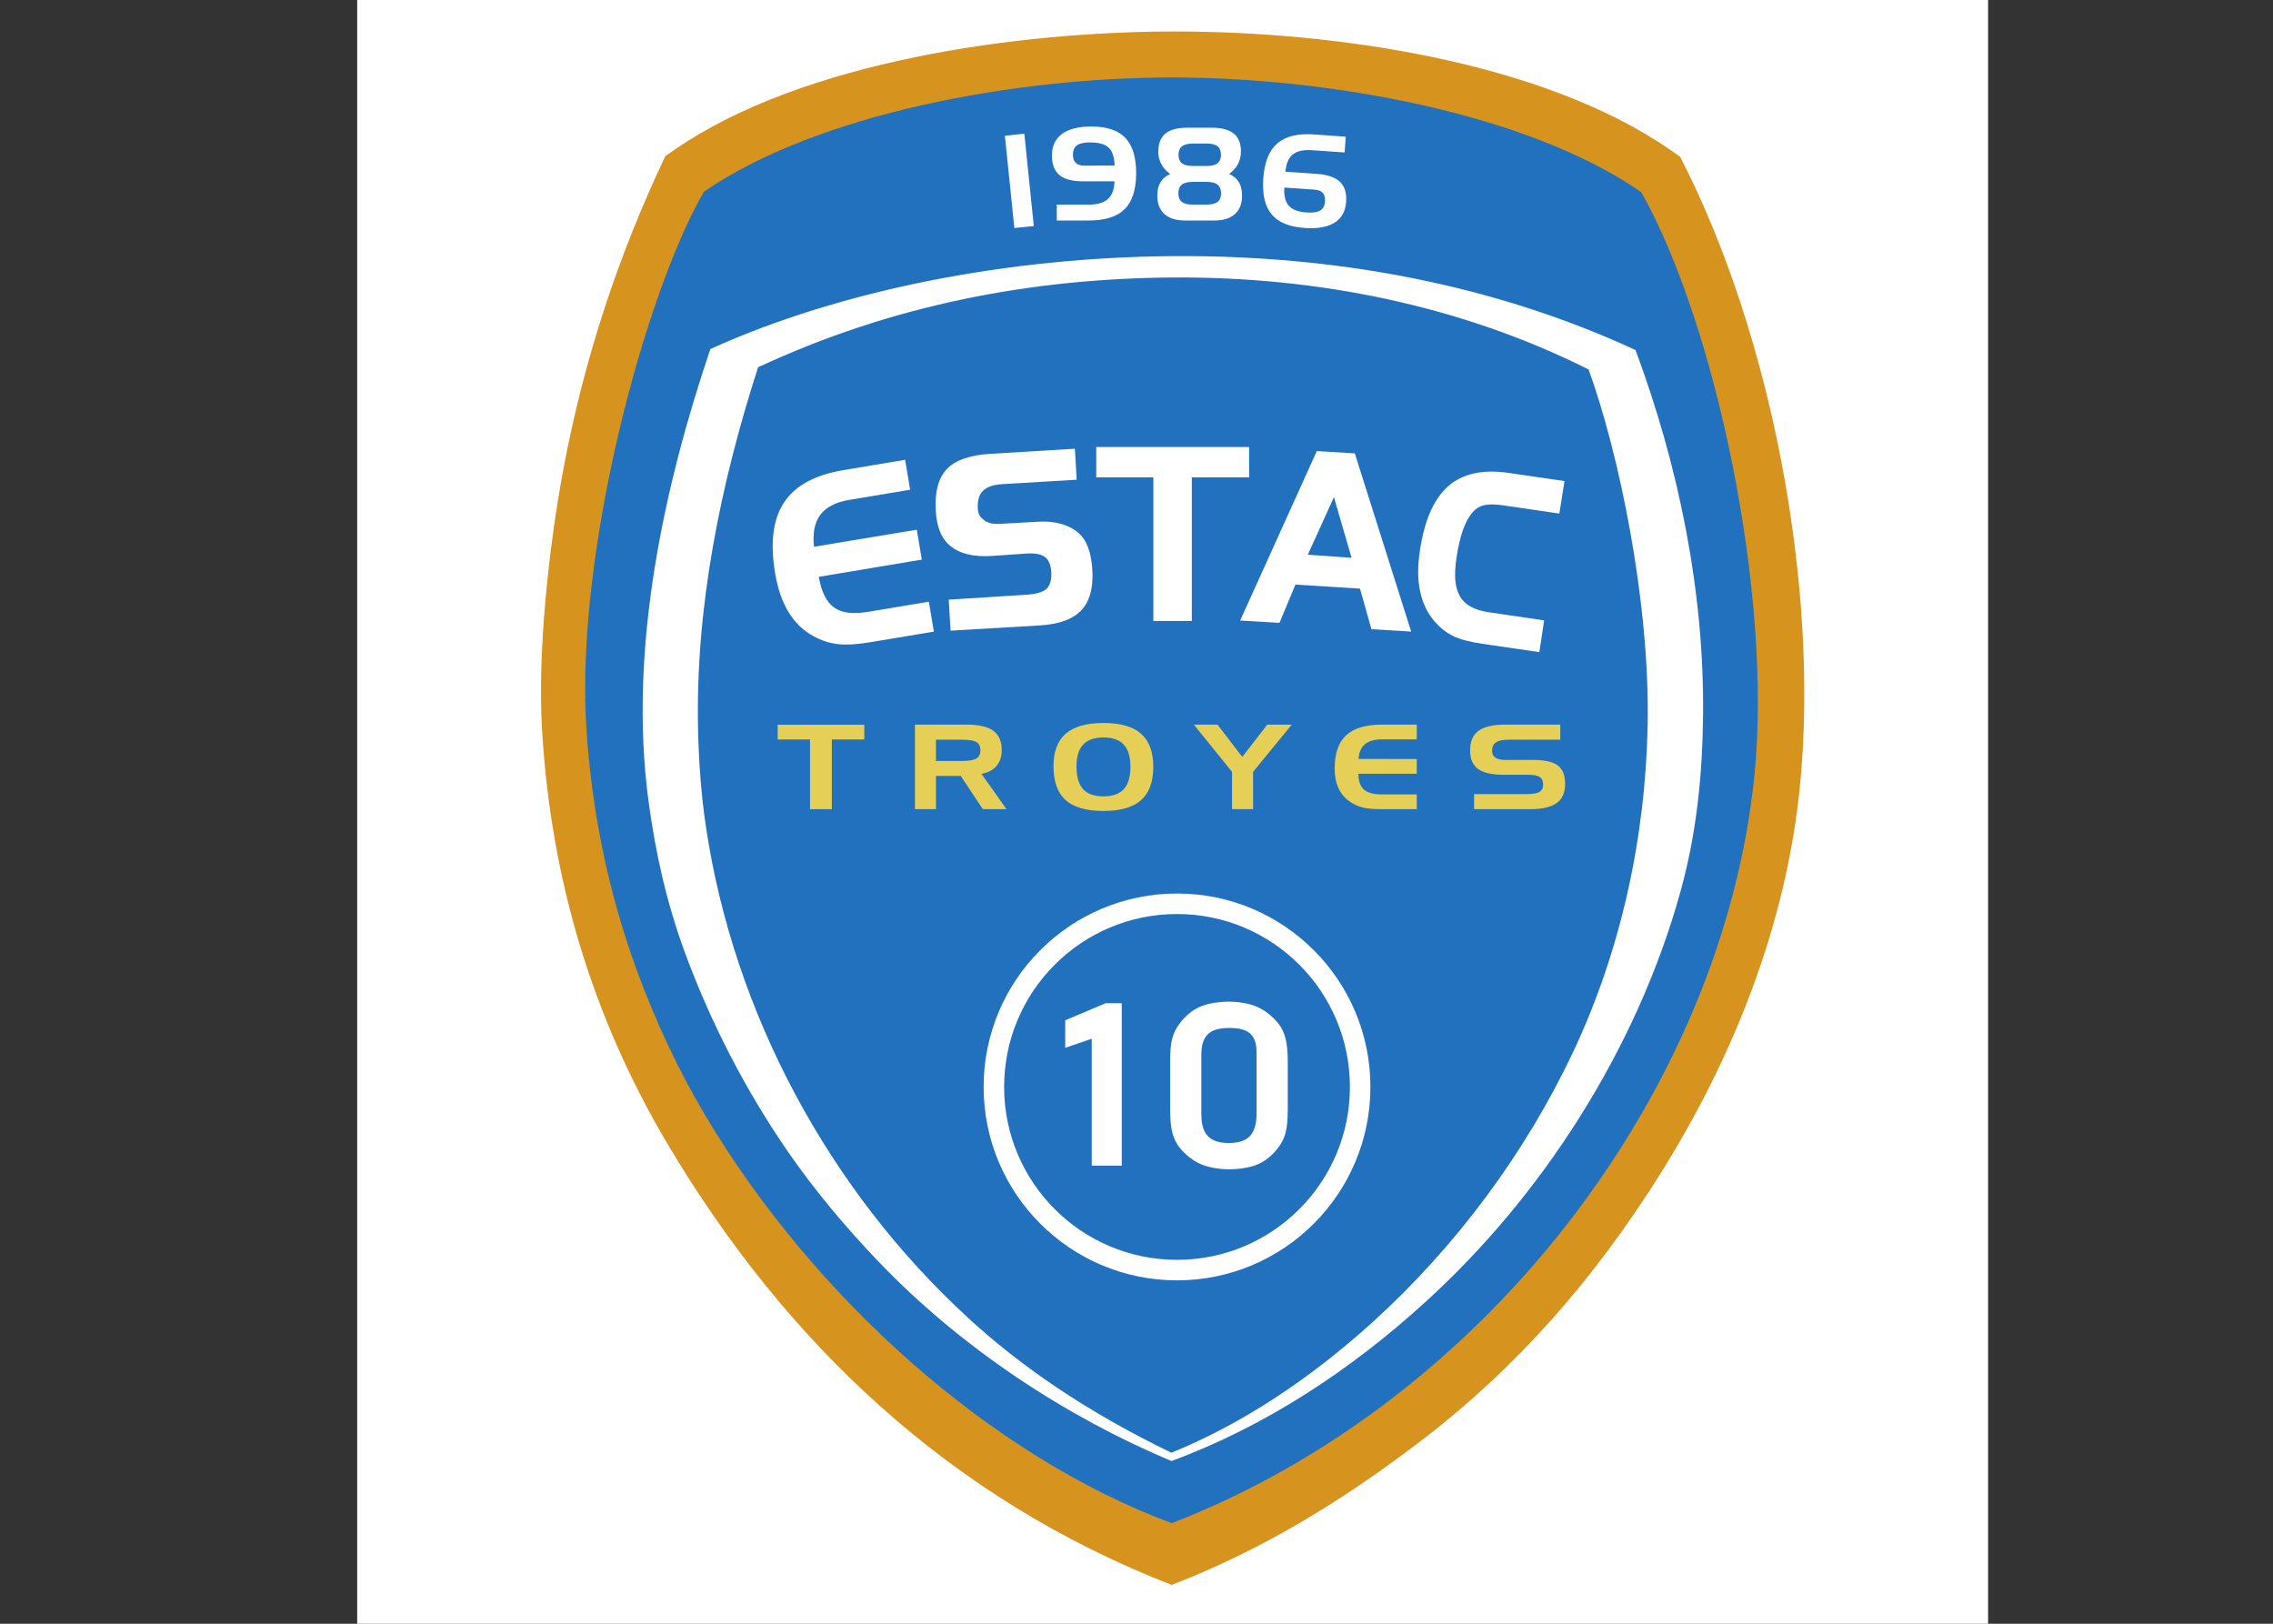 <?xml version="1.0" encoding="UTF-8" standalone="no"?>
<!-- Created with Inkscape (http://www.inkscape.org/) -->

<svg
   xmlns:dc="http://purl.org/dc/elements/1.1/"
   xmlns:cc="http://creativecommons.org/ns#"
   xmlns:rdf="http://www.w3.org/1999/02/22-rdf-syntax-ns#"
   xmlns:svg="http://www.w3.org/2000/svg"
   xmlns="http://www.w3.org/2000/svg"
   version="1.1"
   width="280"
   height="200"
   id="svg2"
   xml:space="preserve"><rect width="100%" height="100%" fill="#333333" stroke="none"/><defs
     id="defs6" /><g
     transform="matrix(1.25,0,0,-1.25,-272.048,472.431)"
     id="g10"><g
       transform="matrix(0.027,0,0,0.027,252.838,217.863)"
       id="g12"><path
         d="m 0,3.07 5952.76,0 0,5952.76 -5952.76,0 L 0,3.07 z"
         id="path14"
         style="fill:#ffffff;fill-opacity:1;fill-rule:evenodd;stroke:none" /><path
         d="M 5266.21,3062.64 C 5216.37,2554.3 5022,2066.14 4750.29,1635.46 4514.59,1261.86 4236.63,941.375 3885.82,672.957 3601.45,455.371 3307.73,274.141 2972.96,144.805 2155.7,461.859 1560.73,1036.22 1136.54,1747.74 857.094,2216.48 706.891,2722.55 674.715,3266.2 c -16.828,284.35 24.777,664.83 76.715,944.34 77.019,414.47 204.84,793.38 373.3,1148.78 l 34.61,23.87 c 470.61,324.53 1259.45,430.9 1826.46,430.9 568.92,0 1336.25,-105.48 1807.74,-432.84 l 35.05,-24.33 c 331.75,-642.47 509.04,-1565.94 437.62,-2294.28"
         id="path16"
         style="fill:#d6931d;fill-opacity:1;fill-rule:evenodd;stroke:none" /><path
         d="m 1265.54,5229.16 c 414.15,285.56 1136.16,417.1 1707.42,417.1 571.27,0 1297.96,-129.88 1713.88,-418.68 268,-473.24 481.34,-1463.25 412.52,-2132.98 -48.9,-475.81 -223.2,-936.85 -481.63,-1346.48 C 4393.43,1392.58 4104.37,1075.74 3772.14,821.539 3526.46,633.555 3257.16,479.82 2972.96,370.02 c -659.2,244.644 -1304.84,821.2 -1701.39,1486.36 -101.08,169.54 -182.98,347.85 -248.31,524.35 -107.217,289.65 -169.401,598.09 -187.455,902.95 -37.395,631.49 213.145,1571.65 429.735,1945.48"
         id="path18"
         style="fill:#2271bf;fill-opacity:1;fill-rule:evenodd;stroke:none" /><path
         d="m 1289.09,4655.2 c -165,-488.04 -301.906,-1090.01 -225.25,-1653.56 25.82,-189.85 65.85,-369.49 134.87,-555.96 93.47,-252.54 221.28,-499.77 374.81,-721.67 97.66,-141.15 209.48,-274.16 329.02,-399.05 303.6,-317.17 684.94,-566.362 1069.39,-728.14 346.28,127.723 658.12,335.2 928.72,581.92 214.31,195.4 403.14,422.38 558.85,669.2 161.79,256.45 290.11,536.34 370.93,829.03 58.75,212.73 79.8,425.08 81.97,644.97 4.44,450.25 -90.7,911.7 -246.65,1329.55 -515.57,238.76 -1093.43,347.03 -1688.35,342.75 -594.94,-4.28 -1206.98,-121.14 -1688.31,-339.04 z m 174.15,-66.7 c -137.7,-427.32 -228.11,-873.21 -219.13,-1315.61 2.44,-120.33 10.83,-240.4 28.59,-359.77 101.3,-680.82 448.15,-1325.88 955.93,-1792.78 190.9,-175.531 428.3,-340.652 743.01,-493.172 262.89,106.352 512.41,275.703 731.47,473.722 309.99,280.23 562.21,624.31 732.82,984.17 177.4,374.17 267.09,790.85 274.31,1203.42 7.74,442.32 -104.14,985.73 -215.76,1292.14 -465.43,233.63 -991.55,339.42 -1518.94,335.62 -516.52,-3.72 -1024.69,-100.28 -1512.3,-327.74"
         id="path20"
         style="fill:#ffffff;fill-opacity:1;fill-rule:evenodd;stroke:none" /><path
         d="m 2992.34,2668.02 c 389.79,0 705.88,-316.1 705.88,-705.88 0,-389.78 -316.09,-705.87 -705.88,-705.87 -389.77,0 -705.87,316.09 -705.87,705.87 0,389.78 316.1,705.88 705.87,705.88 z m 0.01,-74.84 c 348.45,0 631.04,-282.58 631.04,-631.04 0,-348.45 -282.59,-631.04 -631.04,-631.04 -348.46,0 -631.05,282.59 -631.05,631.04 0,348.46 282.59,631.04 631.05,631.04"
         id="path22"
         style="fill:#ffffff;fill-opacity:1;fill-rule:evenodd;stroke:none" /><path
         d="m 1795.58,4104.52 c -48.96,-8.18 -84.1,-26.32 -105.12,-54.39 -20.86,-28.02 -28.67,-66.89 -23,-116.52 l 375.15,62.25 18.25,-109.2 -375.97,-62.83 c 9.43,-54.54 27.82,-91.88 55.47,-111.8 27.5,-19.95 68.72,-25.33 123.52,-16.17 l 222.65,37.21 18.25,-109.18 -229.24,-38.32 c -50.46,-8.43 -90.99,-10.87 -121.27,-7.39 -30.31,3.61 -59.92,13.18 -88.56,28.89 -37.37,20.09 -67.65,49.3 -91.13,87.58 -23.33,38.3 -39.79,86.14 -49.33,143.2 -18.54,110.94 -7.51,196.89 33.06,257.99 40.6,60.96 112.71,100.1 216.47,117.44 l 225.19,37.64 18.26,-109.19 -222.65,-37.21"
         id="path24"
         style="fill:#ffffff;fill-opacity:1;fill-rule:nonzero;stroke:none" /><path
         d="m 2626.21,4178.18 -271.68,-16.13 c -32.52,-1.92 -55.87,-9.98 -70.24,-24.09 -14.44,-14.18 -20.8,-35.53 -19.12,-64.25 1.35,-23.13 8.89,-31.96 22.49,-42.72 13.52,-10.7 33.13,-15.29 58.65,-13.86 l 141.03,7.9 c 66.96,3.75 115.46,-15.1 145.38,-41.02 30,-25.99 46.85,-71.18 50.64,-135.72 3.83,-65.27 -9.68,-114.27 -40.56,-146.84 -30.86,-32.56 -81.39,-50.91 -151.59,-55.03 l -325.46,-19.1 -6.64,113.16 283.73,17.97 c 34.82,2.21 58.97,9.05 72.6,20.97 13.54,11.85 19.6,35.39 18.1,61.02 -1.55,26.52 -9.15,45.01 -22.9,55.44 -13.74,10.42 -36.38,15.05 -68.07,12.85 l -122.02,-8.48 c -73.83,-5.12 -121.55,8.9 -154.24,35.15 -33.27,26.72 -50.87,67.92 -54.56,130.83 -3.95,67.48 9.49,117.67 40.2,150.66 30.69,33 86.3,51.38 157.3,55.68 l 310.31,18.78 6.65,-113.17"
         id="path26"
         style="fill:#ffffff;fill-opacity:1;fill-rule:nonzero;stroke:none" /><path
         d="m 2905.95,4186.8 -208.4,0 0,110.7 557.97,0 0,-110.7 -209.14,0 0,-524.14 -140.43,0 0,524.14"
         id="path28"
         style="fill:#ffffff;fill-opacity:1;fill-rule:nonzero;stroke:none" /><path
         d="m 3469.7,3904.45 159.67,-11.2 -64.23,221.6 -95.44,-210.4 z m 32.9,378.28 138.65,-8.37 205.77,-650.43 -145.11,8.8 -41.7,148.02 -235.64,14.73 -58.22,-139.62 -143.61,8.39 279.86,618.48"
         id="path30"
         style="fill:#ffffff;fill-opacity:1;fill-rule:nonzero;stroke:none" /><path
         d="m 4185.59,4084.24 c -50.96,7.45 -86.96,6.61 -114.5,-24.99 -27.47,-31.52 -47.16,-87.1 -58.78,-166.7 -10.06,-68.92 -4.91,-107.98 12.5,-139.4 17.4,-31.38 52.52,-50.94 105.39,-58.65 l 202.2,-29.54 -17.6,-115.94 -208.19,30.41 c -45.93,6.7 -81.49,16.16 -106.47,28.38 -25.02,12.24 -47.57,30.14 -67.83,53.46 -26.2,30.16 -43.75,66.83 -52.75,110.18 -9,43.41 -9.33,89.05 -0.97,146.3 16.26,111.29 50.67,190.11 103.25,236.58 52.57,46.31 126.01,62.59 220.18,48.84 l 204.66,-29.9 -18.89,-118.56 -202.2,29.53"
         id="path32"
         style="fill:#ffffff;fill-opacity:1;fill-rule:nonzero;stroke:none" /><path
         d="m 1652.88,3230.22 -118.07,0 0,53.73 316.12,0 0,-53.73 -118.49,0 0,-254.38 -79.56,0 0,254.38"
         id="path34"
         style="fill:#e6cf56;fill-opacity:1;fill-rule:nonzero;stroke:none" /><path
         d="m 2206.67,3229.36 -94.15,0 0,-77.58 94.15,0 c 25.53,0 43.25,2.94 53.18,8.81 9.92,5.87 14.93,15.9 14.93,30.16 0,14.18 -4.83,24.14 -14.5,29.95 -9.76,5.8 -27.57,8.66 -53.61,8.66 z m -170.91,55.02 189.06,0 c 44.11,0 76.42,-7.45 96.95,-22.42 20.52,-14.98 30.79,-38.47 30.79,-70.35 0,-23.64 -6.36,-42.91 -19,-57.88 -12.72,-14.98 -30.96,-24.64 -54.79,-28.94 l 91.18,-128.95 -86.43,0 -80.58,121.35 -90.42,0 0,-121.35 -76.76,0 0,308.54"
         id="path36"
         style="fill:#e6cf56;fill-opacity:1;fill-rule:nonzero;stroke:none" /><path
         d="m 2541.45,3133.23 c 0,53.08 15.01,92.55 45.04,118.41 30.11,25.86 75.83,38.83 137.24,38.83 61.91,0 107.72,-13.11 137.41,-39.26 29.77,-26.14 44.61,-66.55 44.61,-121.14 0,-54.51 -14.84,-94.98 -44.61,-121.28 -29.69,-26.29 -75.5,-39.47 -137.41,-39.47 -62.6,0 -108.57,13.25 -138.09,39.69 -29.43,26.43 -44.19,67.84 -44.19,124.22 z m 182.28,104.37 c -32.91,0 -57.59,-8.67 -73.88,-26 -16.28,-17.41 -24.43,-43.63 -24.43,-78.73 0,-38.11 7.89,-65.98 23.75,-83.67 15.78,-17.7 40.63,-26.58 74.56,-26.58 33.42,0 58.18,8.81 74.38,26.36 16.12,17.55 24.18,44.63 24.18,81.17 0,36.6 -8.06,63.68 -24.18,81.23 -16.2,17.48 -40.96,26.22 -74.38,26.22"
         id="path38"
         style="fill:#e6cf56;fill-opacity:1;fill-rule:nonzero;stroke:none" /><path
         d="m 3053.76,3284.38 86.51,0 90.17,-117.77 91.43,117.77 89.23,0 -141.14,-172.29 0,-136.25 -76.76,0 0,136.25 -139.44,172.29"
         id="path40"
         style="fill:#e6cf56;fill-opacity:1;fill-rule:nonzero;stroke:none" /><path
         d="m 3741.3,3230.65 c -27.73,0 -48.76,-5.87 -62.93,-17.62 -14.08,-11.75 -21.97,-29.73 -23.41,-53.94 l 212.47,-0.21 0,-53.74 -212.98,0 c 0.17,-26.86 6.87,-46.2 20.27,-57.95 13.32,-11.75 35.54,-17.62 66.58,-17.62 l 126.13,0 0,-53.73 -129.86,0 c -28.58,0 -51.14,2.08 -67.52,6.16 -16.37,4.16 -31.8,11.11 -46.14,20.92 -18.74,12.61 -32.74,29.01 -42.15,49.22 -9.33,20.2 -13.99,44.41 -13.99,72.49 0,54.59 13.99,94.85 41.98,120.85 27.99,25.93 71.33,38.9 130.11,38.9 l 127.57,0 0,-53.73 -126.13,0"
         id="path42"
         style="fill:#e6cf56;fill-opacity:1;fill-rule:nonzero;stroke:none" /><path
         d="m 4391.27,3229.36 -189.82,0 c -20.44,0 -35.37,-3.22 -44.87,-9.67 -9.59,-6.44 -14.33,-16.62 -14.33,-30.59 0,-11.24 4.07,-19.62 12.21,-25.21 8.06,-5.59 20.18,-8.38 36.22,-8.38 l 101.7,0 c 42.07,0 72.01,-6.74 89.82,-20.13 17.81,-13.47 26.72,-35.83 26.72,-67.2 0,-31.73 -10.26,-55.09 -30.79,-69.99 -20.53,-14.9 -52.84,-22.35 -96.95,-22.35 l -204.5,0 0,55.02 192.37,0 c 21.88,0 37.24,2.72 46.22,8.09 8.91,5.37 13.41,14.26 13.41,26.72 0,12.9 -4.07,22.07 -12.3,27.51 -8.23,5.45 -22.22,8.17 -42.16,8.17 l -90.76,0 c -42.07,0 -72.77,7.09 -92.28,21.28 -19.42,14.25 -29.18,36.67 -29.18,67.26 0,32.81 10.27,56.74 30.71,71.85 20.44,15.12 52.93,22.64 97.54,22.64 l 201.02,0 0,-55.02"
         id="path44"
         style="fill:#e6cf56;fill-opacity:1;fill-rule:nonzero;stroke:none" /><path
         d="m 2364.06,5433.7 71.03,7.27 34.51,-336.91 -71.03,-7.28 -34.51,336.92"
         id="path46"
         style="fill:#ffffff;fill-opacity:1;fill-rule:nonzero;stroke:none" /><path
         d="m 2652.58,5324.56 111.86,0.24 c -0.76,30.74 -7.85,52.45 -21.44,65.26 -13.58,12.74 -36.38,19.12 -68.54,19.12 -21.8,0 -37.58,-3.55 -47.39,-10.62 -9.81,-7.08 -14.72,-18.33 -14.72,-33.9 0,-13.21 3.4,-23.2 10.19,-29.95 6.8,-6.76 16.75,-10.15 30.04,-10.15 z m -4,-57.33 c -38.57,0 -67.02,7.63 -85.37,22.81 -18.26,15.17 -27.39,38.85 -27.39,70.93 0,34.91 12.22,61.33 36.61,79.26 24.37,18.01 60.3,26.97 107.78,26.97 56,0 97.14,-13.75 123.48,-41.36 26.34,-27.52 39.47,-70.53 39.47,-128.88 0,-59.6 -13.88,-103.25 -41.66,-131.08 -27.78,-27.76 -71.7,-41.68 -131.71,-41.68 l -116.31,0 0,58.03 118.12,0 c 30.79,0 53.67,6.84 68.61,20.53 14.94,13.68 23.02,35.15 24.23,64.47 l -115.86,0"
         id="path48"
         style="fill:#ffffff;fill-opacity:1;fill-rule:nonzero;stroke:none" /><path
         d="m 2967.38,5293.97 c -14.42,10.62 -25.29,22.65 -32.45,36.17 -7.25,13.53 -10.88,28.55 -10.88,45.14 0,29.96 8.68,52.06 25.97,66.29 17.36,14.23 44.31,21.31 80.84,21.31 l 87.78,0 c 36.23,0 63.17,-7.08 80.68,-21.31 17.59,-14.23 26.35,-36.02 26.35,-65.35 0,-16.9 -3.63,-32.24 -10.95,-45.92 -7.32,-13.76 -18.04,-25.87 -32.15,-36.33 16.23,-7.23 28.08,-17.22 35.7,-30.04 7.62,-12.82 11.4,-29.4 11.4,-49.69 0,-28.7 -8.69,-50.88 -26.12,-66.53 -17.36,-15.64 -42.27,-23.51 -74.5,-23.51 l -107.7,0 c -32.38,0 -57.37,7.87 -74.88,23.51 -17.43,15.65 -26.19,37.98 -26.19,67 0,19.66 3.85,36.01 11.63,48.99 7.69,12.97 19.55,23.04 35.47,30.27 z m 82.5,-28.78 c -17.97,0 -31.25,-3.3 -39.78,-9.99 -8.53,-6.68 -12.83,-17.21 -12.83,-31.45 0,-14.31 4.22,-24.85 12.61,-31.53 8.37,-6.68 21.73,-9.99 40,-9.99 l 50.19,0 c 18.27,0 31.7,3.31 40.23,9.99 8.53,6.68 12.84,17.22 12.84,31.53 0,14.08 -4.31,24.54 -12.91,31.3 -8.69,6.76 -22.04,10.14 -40.16,10.14 l -50.19,0 z m 0.91,139.89 c -18.27,0 -31.71,-3.38 -40.24,-10.06 -8.52,-6.68 -12.82,-17.06 -12.82,-31.22 0,-14 4.22,-24.22 12.67,-30.75 8.53,-6.52 21.97,-9.82 40.39,-9.82 l 49.28,0 c 18.27,0 31.63,3.3 40,9.82 8.38,6.53 12.61,16.75 12.61,30.75 0,14.31 -4.23,24.77 -12.61,31.38 -8.37,6.6 -21.73,9.9 -40,9.9 l -49.28,0"
         id="path50"
         style="fill:#ffffff;fill-opacity:1;fill-rule:nonzero;stroke:none" /><path
         d="m 3495.65,5236.64 -111.58,7.84 c -1.94,-29.73 3.47,-51.79 16.15,-66.16 12.76,-14.38 34.28,-22.59 64.55,-24.72 22.89,-1.61 39.69,0.76 50.21,7.11 10.58,6.35 16.43,17.37 17.54,33.14 0.93,13.33 -1.67,23.61 -7.83,30.74 -6.16,7.13 -15.79,11.12 -29.04,12.05 z m 8.06,57.61 c 38.33,-2.7 66.18,-12.3 83.39,-28.88 17.23,-16.51 24.76,-40.76 22.51,-72.77 -2.44,-34.67 -16.48,-60.09 -42.14,-76.25 -25.73,-16.25 -62.13,-22.68 -109.33,-19.36 -55.87,3.93 -96.02,20.47 -120.45,49.62 -24.37,29.07 -34.53,72.82 -30.43,131.18 4.18,59.31 21.25,101.94 51.14,127.89 29.89,25.89 74.62,36.77 134.1,32.59 l 115.65,-8.13 -4.06,-57.66 -117.38,8.26 c -32.22,2.26 -56.04,-2.84 -71.51,-15.23 -15.55,-12.39 -24.52,-33.44 -27.06,-63.13 l 115.57,-8.13"
         id="path52"
         style="fill:#ffffff;fill-opacity:1;fill-rule:nonzero;stroke:none" /><path
         d="m 2790.64,1674.74 -109.59,0 0,463.33 -96.73,-33.12 0,100.38 147.66,62.46 58.66,0 0,-593.05"
         id="path54"
         style="fill:#ffffff;fill-opacity:1;fill-rule:nonzero;stroke:none" /><path
         d="m 3081.16,2079.48 0,-216.86 c 0,-69.26 26.37,-105.09 100.32,-105.09 75.9,0 101.15,37.94 101.15,108.36 l 0,221.92 c 0,65.3 -28.95,89.55 -100.33,89.55 -72.56,0 -101.14,-29.39 -101.14,-97.88 z m -113.96,-21.63 c 0,36.17 2.85,64.15 8.46,83.79 5.58,19.52 14.91,37.27 27.57,53.78 20.09,26.21 43.83,45.93 71.51,58.68 27.72,12.77 70.99,19.24 107.56,19.24 34.12,0 76.72,-6.7 105.38,-20.2 28.65,-13.5 53.49,-33.3 74.51,-59.36 12,-14.87 20.74,-33.04 26.2,-54.46 5.44,-21.28 8.19,-49.01 8.19,-83.11 l 0,-179.18 c 0,-36.15 -2.89,-64.28 -8.46,-84.07 -5.6,-19.91 -14.93,-37.8 -27.57,-54.17 -20.1,-26.06 -43.69,-45.57 -71.37,-58.28 -27.58,-12.66 -70.85,-18.97 -107.7,-18.97 -34.12,0 -76.72,6.69 -105.37,20.2 -28.66,13.5 -53.49,33.3 -74.52,59.36 -12,14.88 -20.75,33.03 -26.2,54.19 -5.46,21.14 -8.19,48.72 -8.19,82.56 l 0,180"
         id="path56"
         style="fill:#ffffff;fill-opacity:1;fill-rule:nonzero;stroke:none" /></g></g></svg>